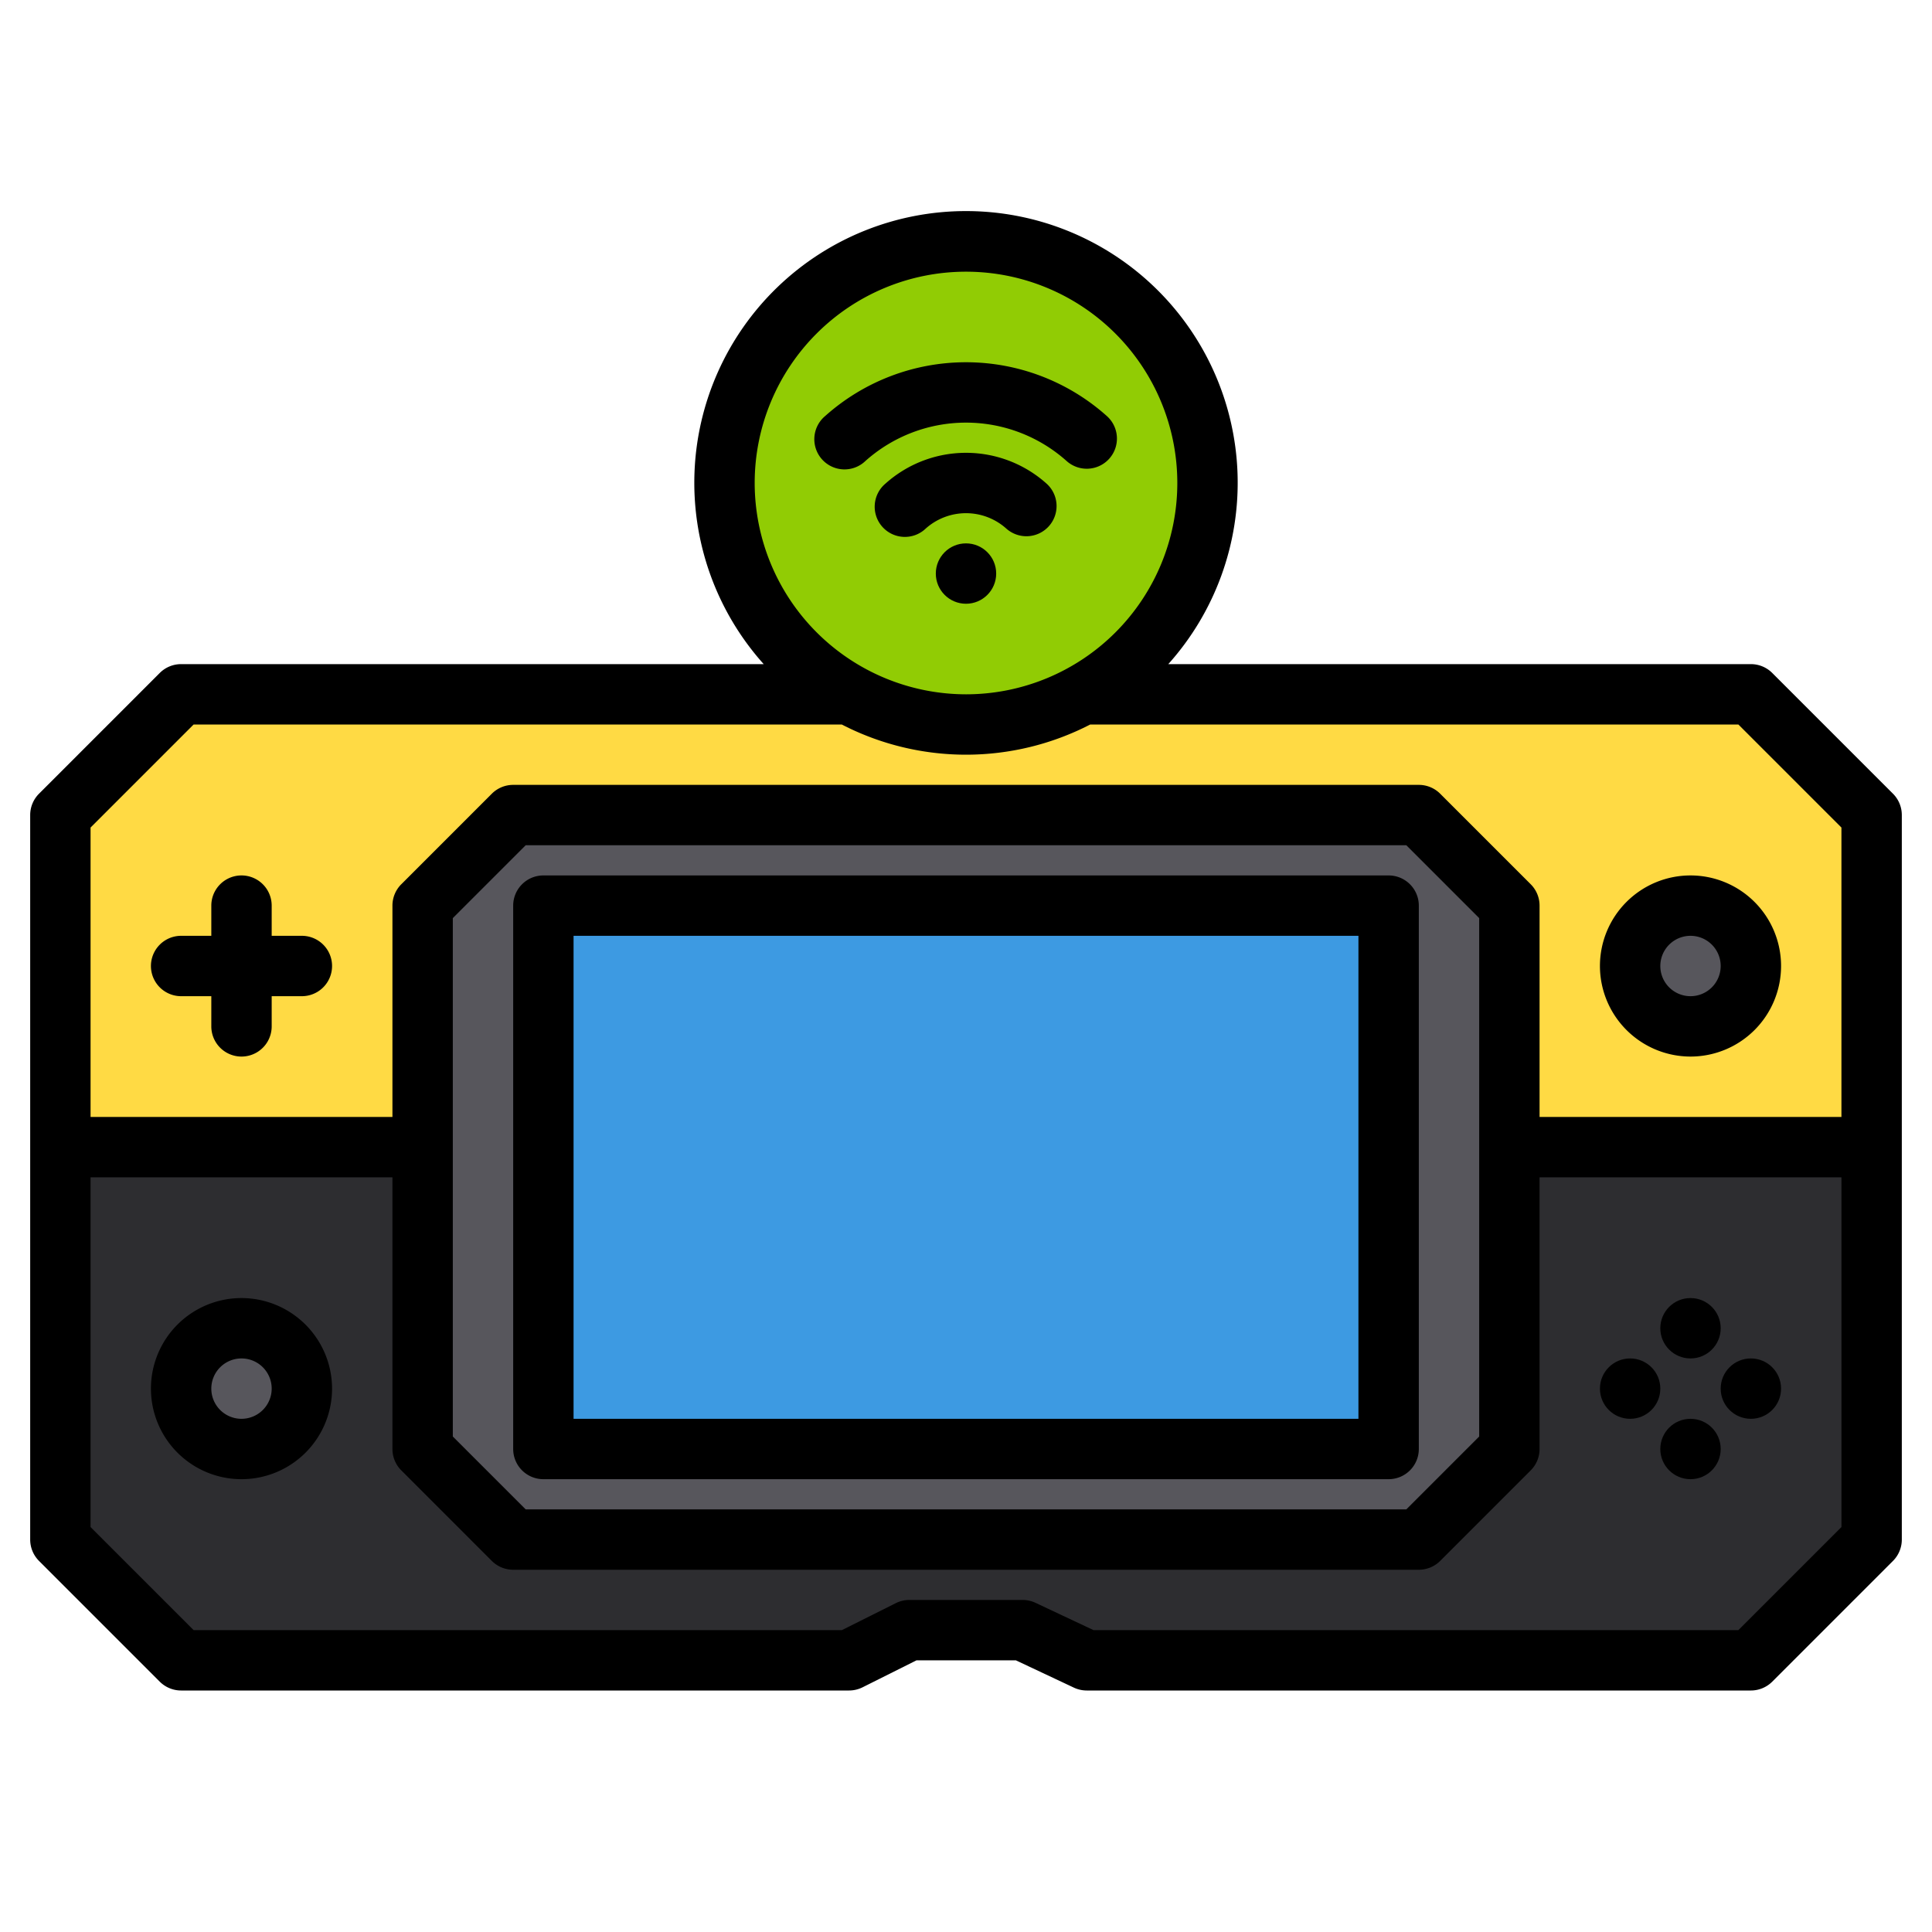 <svg height="512" viewBox="0 0 512 512" width="512" xmlns="http://www.w3.org/2000/svg"><g><g><path d="m496 216v88h-480v-88l32-32h416z" fill="#ffda44"/><path d="m496 304v104l-32 32h-176l-17-8h-30l-16 8h-177l-32-32v-104z" fill="#2d2d30"/><path d="m287.44 216h88.56l24 24v144l-24 24h-240l-24-24v-144l24-24h88.56z" fill="#57565c"/><path d="m144 240h224v144h-224z" fill="#3d9ae2"/><circle cx="256" cy="128" fill="#91cc04" r="64"/><g fill="#57565c"><circle cx="64" cy="368" r="16"/><circle cx="448" cy="256" r="16"/></g></g><path d="m501.66 210.34-32-32a8.008 8.008 0 0 0 -5.66-2.34h-154.39a72 72 0 1 0 -107.22 0h-154.39a8.008 8.008 0 0 0 -5.66 2.34l-32 32a8.008 8.008 0 0 0 -2.34 5.66v192a8.008 8.008 0 0 0 2.34 5.66l32 32a8.008 8.008 0 0 0 5.66 2.34h177a8.081 8.081 0 0 0 3.58-.84l14.31-7.16h26.32l15.38 7.24a8.043 8.043 0 0 0 3.41.76h176a8.008 8.008 0 0 0 5.66-2.34l32-32a8.008 8.008 0 0 0 2.34-5.66v-192a8.008 8.008 0 0 0 -2.34-5.66zm-301.66-82.34a56 56 0 1 1 56 56 56.062 56.062 0 0 1 -56-56zm288 276.69-27.31 27.31h-170.9l-15.38-7.24a8.043 8.043 0 0 0 -3.41-.76h-30a8.081 8.081 0 0 0 -3.58.84l-14.31 7.16h-171.8l-27.31-27.31v-92.69h80v72a8.008 8.008 0 0 0 2.34 5.66l24 24a8.008 8.008 0 0 0 5.66 2.34h240a8.008 8.008 0 0 0 5.66-2.34l24-24a8.008 8.008 0 0 0 2.34-5.66v-72h80zm-368-24v-137.38l19.31-19.31h233.38l19.31 19.31v137.38l-19.31 19.31h-233.38zm368-84.69h-80v-56a8.008 8.008 0 0 0 -2.34-5.66l-24-24a8.008 8.008 0 0 0 -5.66-2.34h-240a8.008 8.008 0 0 0 -5.66 2.34l-24 24a8.008 8.008 0 0 0 -2.34 5.66v56h-80v-76.69l27.31-27.31h171.77a71.733 71.733 0 0 0 65.84 0h171.77l27.31 27.31z"/><circle cx="448" cy="384" r="8"/><circle cx="448" cy="352" r="8"/><circle cx="432" cy="368" r="8"/><circle cx="464" cy="368" r="8"/><path d="m368 392a8 8 0 0 0 8-8v-144a8 8 0 0 0 -8-8h-224a8 8 0 0 0 -8 8v144a8 8 0 0 0 8 8zm-216-144h208v128h-208z"/><circle cx="256" cy="152" r="8"/><path d="m277.96 139.45a8 8 0 0 1 -11.29.62 16.021 16.021 0 0 0 -21.34 0 8 8 0 1 1 -10.66-11.92 31.987 31.987 0 0 1 42.66 0 7.994 7.994 0 0 1 .63 11.3z"/><path d="m293.96 121.56a8 8 0 0 1 -11.29.62 40.026 40.026 0 0 0 -53.34 0 8 8 0 1 1 -10.66-11.92 55.991 55.991 0 0 1 74.66 0 8 8 0 0 1 .63 11.3z"/><path d="m48 264h8v8a8 8 0 0 0 16 0v-8h8a8 8 0 0 0 0-16h-8v-8a8 8 0 0 0 -16 0v8h-8a8 8 0 0 0 0 16z"/><path d="m64 344a24 24 0 1 0 24 24 24.028 24.028 0 0 0 -24-24zm0 32a8 8 0 1 1 8-8 8.009 8.009 0 0 1 -8 8z"/><path d="m448 280a24 24 0 1 0 -24-24 24.028 24.028 0 0 0 24 24zm0-32a8 8 0 1 1 -8 8 8.009 8.009 0 0 1 8-8z"/></g></svg>